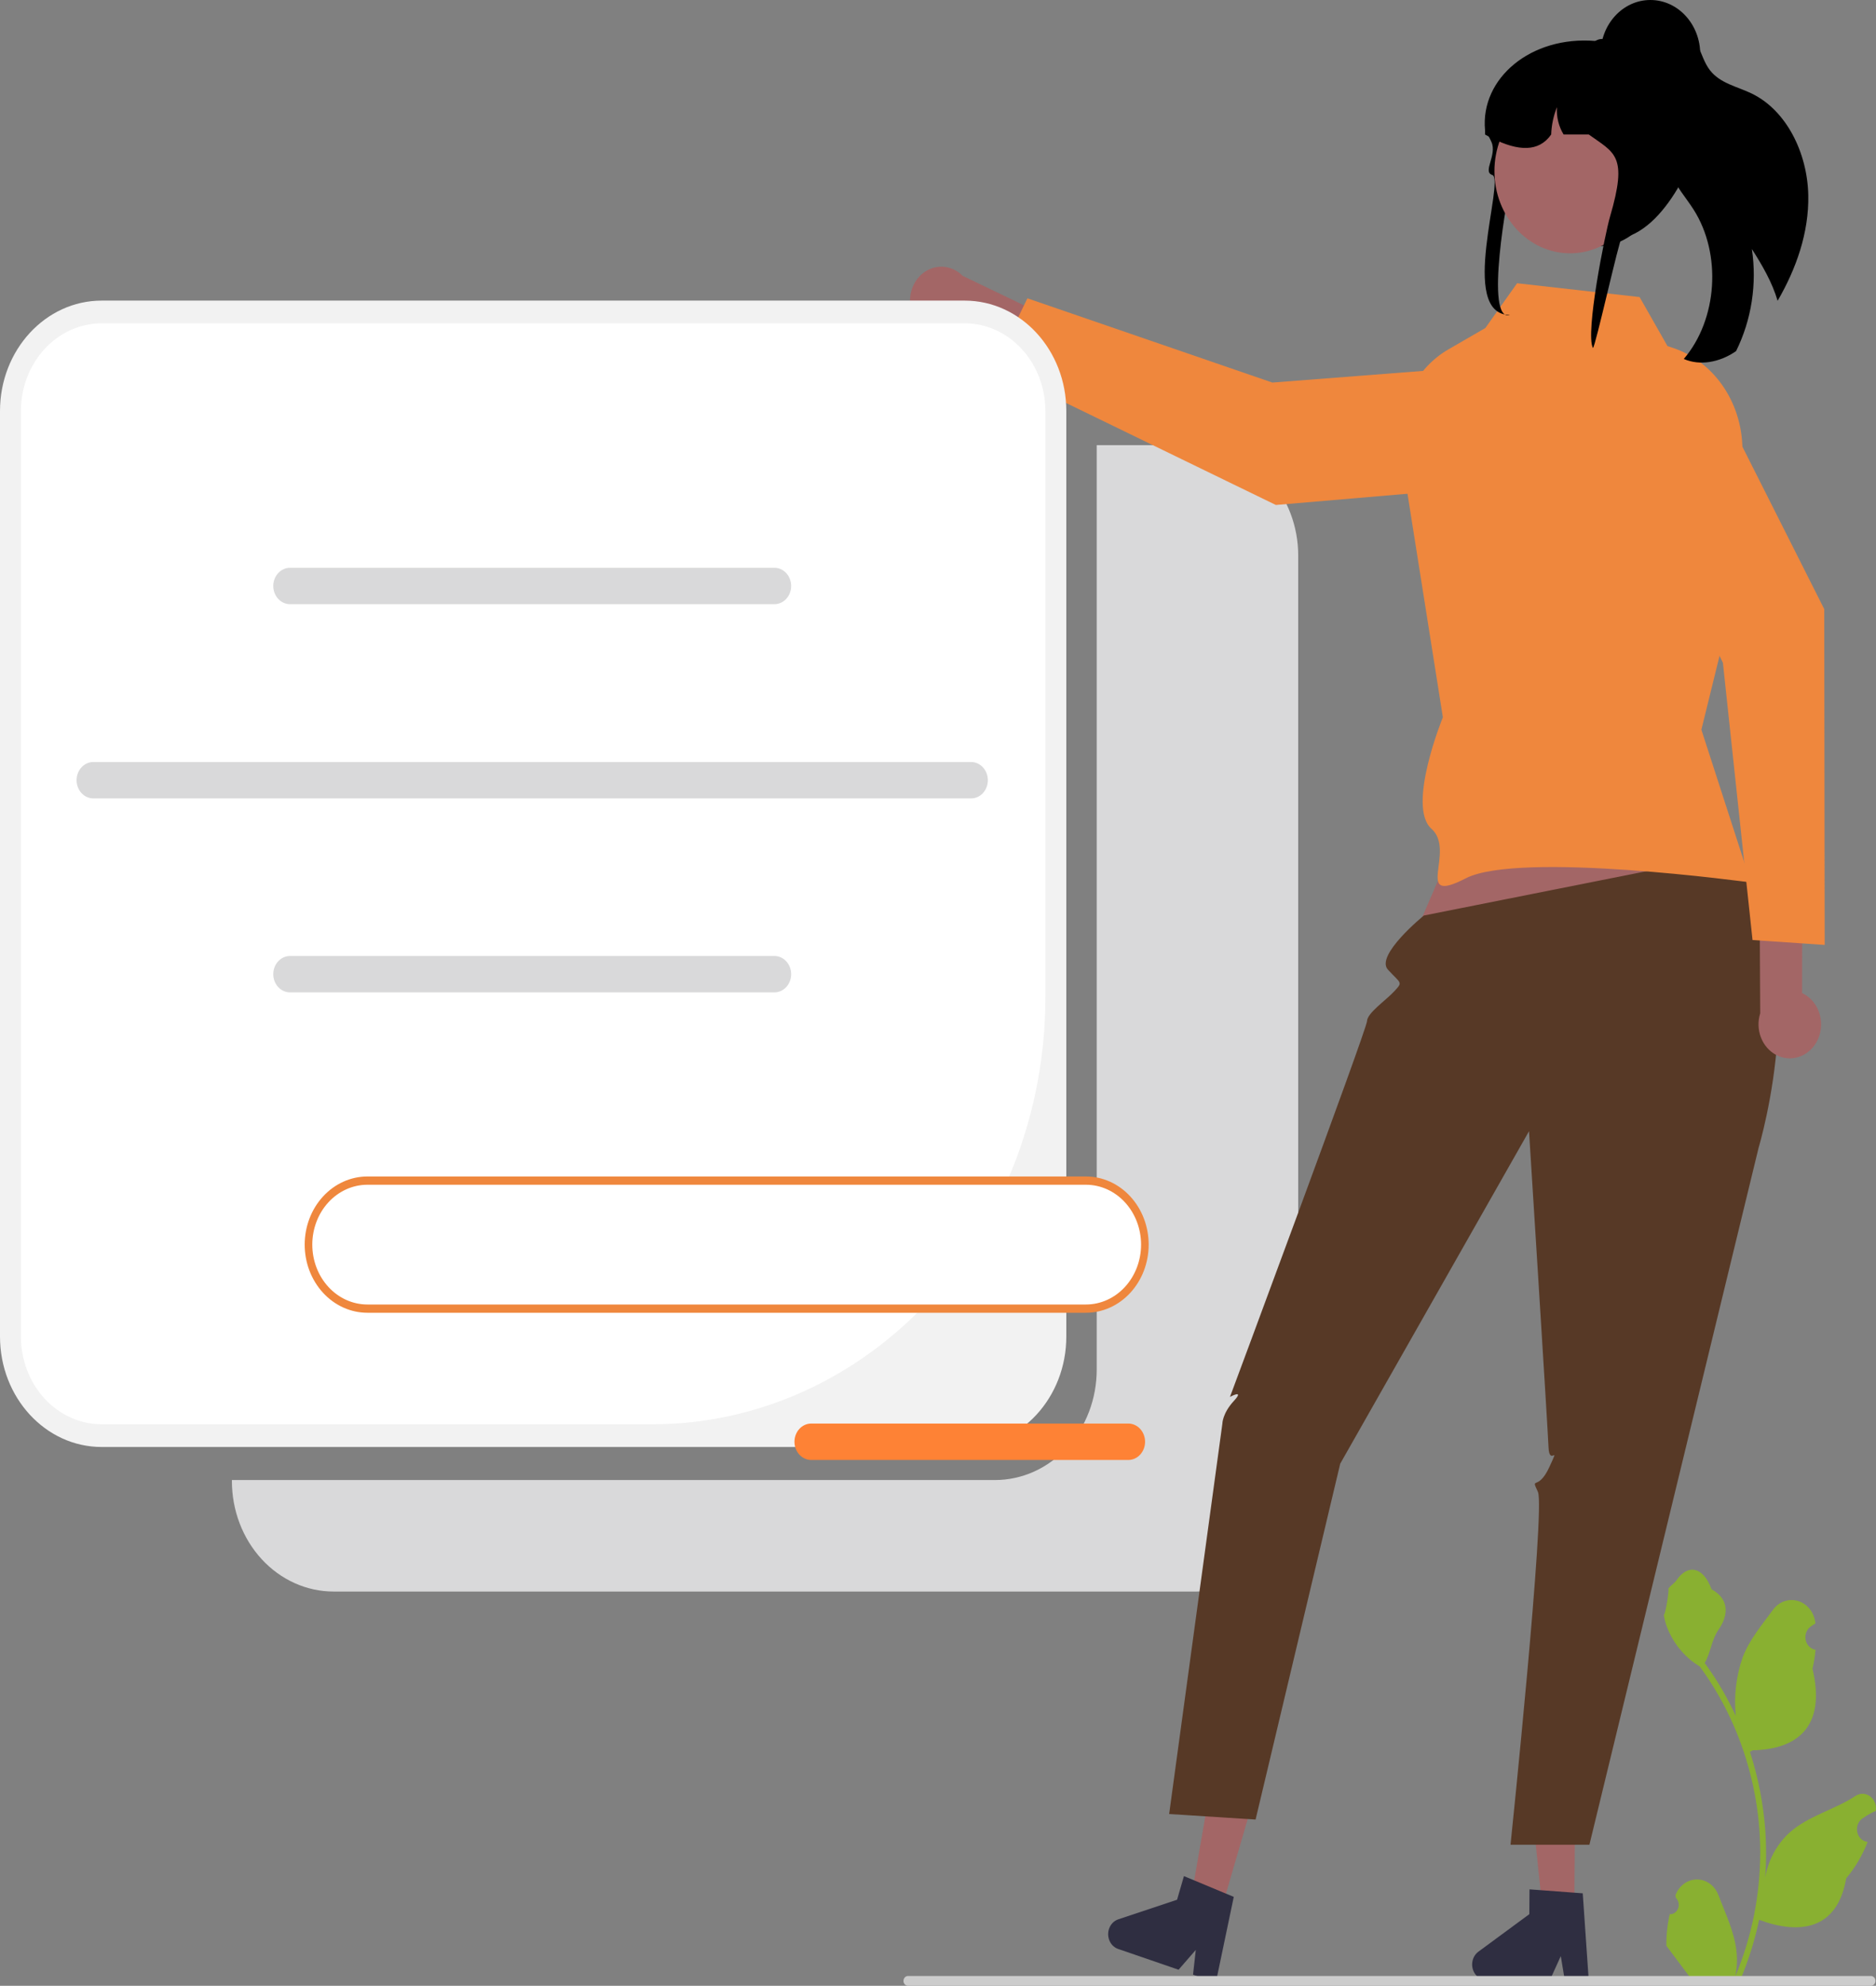 <svg width="190" height="201" viewBox="0 0 190 201" fill="none" xmlns="http://www.w3.org/2000/svg">
<rect x="0" y="0" width="190" height="201" fill="#808080" stroke="none"/>
<g clip-path="url(#clip0_208_182)">
<path d="M121.185 45.057H111.075V138.627C111.075 140.095 110.809 141.549 110.292 142.905C109.774 144.262 109.016 145.494 108.059 146.532C107.103 147.57 105.968 148.394 104.719 148.956C103.469 149.517 102.13 149.807 100.778 149.807H23.487V149.914C23.487 151.382 23.753 152.835 24.271 154.192C24.788 155.548 25.547 156.78 26.503 157.819C27.459 158.857 28.595 159.68 29.844 160.242C31.093 160.804 32.432 161.093 33.785 161.093H121.185C122.537 161.093 123.876 160.804 125.125 160.242C126.375 159.68 127.51 158.857 128.466 157.819C129.422 156.78 130.181 155.548 130.698 154.192C131.216 152.835 131.482 151.382 131.482 149.914V56.236C131.482 53.271 130.397 50.428 128.466 48.331C126.535 46.235 123.916 45.057 121.185 45.057Z" fill="#D9D9DA"/>
<path d="M169.108 193.755C169.287 193.764 169.465 193.713 169.616 193.608C169.767 193.504 169.886 193.352 169.955 193.173C170.024 192.994 170.04 192.795 170.002 192.605C169.964 192.415 169.873 192.242 169.742 192.11L169.682 191.852C169.69 191.831 169.698 191.811 169.706 191.79C169.886 191.328 170.188 190.933 170.574 190.657C170.96 190.38 171.413 190.234 171.875 190.236C172.338 190.238 172.789 190.388 173.173 190.667C173.557 190.947 173.857 191.344 174.034 191.807C174.742 193.658 175.643 195.513 175.865 197.47C175.963 198.335 175.922 199.212 175.743 200.062C177.406 196.124 178.269 191.844 178.275 187.513C178.275 186.426 178.22 185.34 178.108 184.259C178.016 183.374 177.889 182.494 177.725 181.622C176.834 176.885 174.921 172.445 172.142 168.667C170.797 167.871 169.71 166.646 169.026 165.158C168.778 164.623 168.603 164.052 168.506 163.462C168.658 163.484 169.078 160.976 168.964 160.822C169.175 160.473 169.554 160.3 169.785 159.96C170.933 158.27 172.515 158.565 173.341 160.862C175.105 161.829 175.122 163.432 174.04 164.974C173.351 165.955 173.256 167.282 172.652 168.333C172.714 168.419 172.779 168.503 172.841 168.589C173.978 170.176 174.968 171.879 175.798 173.676C175.597 171.663 175.838 169.628 176.502 167.736C177.175 165.973 178.436 164.488 179.547 162.964C179.841 162.555 180.24 162.249 180.694 162.086C181.148 161.923 181.636 161.909 182.097 162.047C182.558 162.185 182.971 162.469 183.284 162.861C183.596 163.254 183.795 163.738 183.854 164.253C183.856 164.276 183.858 164.298 183.86 164.321C183.695 164.422 183.534 164.529 183.376 164.643C183.177 164.787 183.023 164.992 182.934 165.233C182.845 165.473 182.825 165.738 182.877 165.991C182.929 166.244 183.05 166.474 183.224 166.651C183.398 166.829 183.618 166.945 183.854 166.984L183.878 166.988C183.819 167.634 183.715 168.274 183.567 168.902C184.992 174.887 181.915 177.066 177.521 177.164C177.424 177.218 177.33 177.272 177.233 177.323C178.067 179.89 178.59 182.564 178.79 185.277C178.902 186.878 178.896 188.486 178.77 190.086L178.777 190.029C179.096 188.25 179.97 186.645 181.252 185.485C183.156 183.787 185.846 183.161 187.901 181.796C188.119 181.644 188.373 181.563 188.632 181.562C188.892 181.562 189.146 181.642 189.365 181.793C189.584 181.944 189.759 182.159 189.868 182.415C189.978 182.67 190.018 182.954 189.984 183.233L189.976 183.293C189.669 183.428 189.371 183.584 189.083 183.76C188.918 183.861 188.756 183.968 188.598 184.082C188.4 184.226 188.246 184.431 188.157 184.672C188.068 184.913 188.048 185.177 188.1 185.43C188.151 185.683 188.272 185.913 188.446 186.091C188.621 186.268 188.84 186.384 189.076 186.423L189.1 186.427C189.118 186.43 189.133 186.433 189.15 186.435C188.627 187.792 187.892 189.04 186.979 190.126C186.088 195.35 182.26 195.846 178.165 194.324H178.163C177.714 196.444 177.063 198.507 176.221 200.48H169.282C169.257 200.396 169.235 200.31 169.213 200.226C169.855 200.27 170.5 200.229 171.133 200.102C170.618 199.416 170.103 198.725 169.588 198.04C169.577 198.027 169.566 198.013 169.556 197.999C169.295 197.648 169.031 197.3 168.77 196.949L168.77 196.948C168.756 195.872 168.87 194.799 169.108 193.755L169.108 193.755Z" fill="#89B031"/>
<path d="M92.687 32.329C92.941 32.745 93.274 33.097 93.665 33.36C94.056 33.623 94.495 33.791 94.952 33.851C95.408 33.912 95.871 33.864 96.309 33.712C96.747 33.559 97.149 33.305 97.487 32.967L111.913 40.032L114.694 36.181L97.504 27.925C96.938 27.349 96.196 27.018 95.42 26.996C94.644 26.974 93.888 27.262 93.294 27.804C92.7 28.347 92.311 29.108 92.199 29.941C92.087 30.775 92.261 31.625 92.687 32.329H92.687Z" fill="#A36666"/>
<path d="M154.595 36.734L156.025 45.536C156.092 45.947 156.079 46.368 155.987 46.773C155.895 47.178 155.726 47.557 155.491 47.887C155.256 48.217 154.96 48.489 154.622 48.687C154.284 48.886 153.911 49.005 153.529 49.038L129.218 51.113L100.642 37.228L104.055 30.195L128.861 38.723L154.595 36.734Z" fill="#EF873D"/>
<path d="M97.698 30.427H10.297C4.61 30.427 0 35.432 0 41.606V135.283C0 141.457 4.61 146.462 10.297 146.462H97.698C103.385 146.462 107.995 141.457 107.995 135.283V41.606C107.995 35.432 103.385 30.427 97.698 30.427Z" fill="#F2F2F2"/>
<path d="M10.297 32.726C9.223 32.726 8.16 32.955 7.167 33.402C6.175 33.848 5.273 34.502 4.513 35.327C3.754 36.151 3.151 37.13 2.74 38.208C2.329 39.285 2.118 40.44 2.118 41.606V135.283C2.118 137.638 2.979 139.897 4.513 141.563C6.047 143.228 8.128 144.164 10.297 144.164H66.078C71.305 144.164 76.48 143.046 81.309 140.875C86.138 138.703 90.525 135.521 94.221 131.508C97.916 127.496 100.848 122.733 102.848 117.491C104.848 112.249 105.877 106.63 105.877 100.956V41.606C105.877 40.44 105.666 39.285 105.255 38.208C104.844 37.13 104.241 36.151 103.482 35.327C102.722 34.502 101.82 33.848 100.828 33.402C99.835 32.955 98.772 32.726 97.698 32.726H10.297Z" fill="white"/>
<path d="M78.43 61.155H29.374C28.924 61.155 28.492 60.961 28.174 60.615C27.856 60.27 27.677 59.801 27.677 59.312C27.677 58.824 27.856 58.355 28.174 58.01C28.492 57.664 28.924 57.47 29.374 57.47H78.43C78.88 57.47 79.312 57.664 79.63 58.01C79.948 58.355 80.127 58.824 80.127 59.312C80.127 59.801 79.948 60.27 79.63 60.615C79.312 60.961 78.88 61.155 78.43 61.155Z" fill="#D9D9DA"/>
<path d="M78.43 100.448H29.374C28.924 100.448 28.492 100.254 28.174 99.909C27.856 99.563 27.677 99.094 27.677 98.606C27.677 98.117 27.856 97.648 28.174 97.303C28.492 96.957 28.924 96.763 29.374 96.763H78.43C78.88 96.763 79.312 96.957 79.63 97.303C79.948 97.648 80.127 98.117 80.127 98.606C80.127 99.094 79.948 99.563 79.63 99.909C79.312 100.254 78.88 100.448 78.43 100.448Z" fill="#D9D9DA"/>
<path d="M98.351 80.814H9.454C9.003 80.814 8.572 80.62 8.253 80.275C7.935 79.929 7.756 79.461 7.756 78.972C7.756 78.483 7.935 78.014 8.253 77.669C8.572 77.323 9.003 77.129 9.454 77.129H98.351C98.801 77.129 99.233 77.323 99.551 77.669C99.869 78.014 100.048 78.483 100.048 78.972C100.048 79.461 99.869 79.929 99.551 80.275C99.233 80.62 98.801 80.814 98.351 80.814Z" fill="#D9D9DA"/>
<path d="M151.523 75.529L142.667 96.012L176.734 92.266L169.623 72.603L151.523 75.529Z" fill="#A36666"/>
<path d="M159.444 193.255L156.214 193.225L154.784 179.385L159.551 179.428L159.444 193.255Z" fill="#A36666"/>
<path d="M149.097 198.831C149.095 199.247 149.244 199.646 149.512 199.943C149.78 200.239 150.146 200.408 150.529 200.412L156.951 200.47L158.075 197.996L158.488 200.483L160.911 200.507L160.299 191.638L159.456 191.577L156.018 191.32L154.908 191.239L154.889 193.749L149.73 197.547C149.537 197.69 149.378 197.881 149.268 198.104C149.158 198.328 149.099 198.577 149.097 198.831Z" fill="#2F2E41"/>
<path d="M123.699 193.271L120.619 192.212L122.999 178.526L127.543 180.088L123.699 193.271Z" fill="#A36666"/>
<path d="M112.3 195.301C112.185 195.697 112.22 196.127 112.396 196.496C112.572 196.865 112.876 197.143 113.241 197.269L119.364 199.373L121.108 197.367L120.83 199.875L123.139 200.671L124.955 191.998L124.165 191.671L120.948 190.329L119.909 189.898L119.212 192.29L113.253 194.275C113.029 194.35 112.826 194.482 112.66 194.661C112.494 194.839 112.371 195.059 112.3 195.301Z" fill="#2F2E41"/>
<path d="M175.183 86.506L144.208 92.668C144.208 92.668 139.24 96.702 140.569 98.147C141.898 99.592 142.104 99.368 141.231 100.316C140.357 101.264 138.469 102.532 138.451 103.361C138.432 104.19 124.571 141.393 124.571 141.393C124.571 141.393 126.111 140.557 124.956 141.811C123.801 143.065 123.801 144.102 123.801 144.102L118.41 183.613L127.165 184.172L135.737 148.151L154.858 114.499C154.858 114.499 156.755 144.508 156.834 146.504C156.914 148.5 158.069 145.992 156.914 148.5C155.759 151.008 154.989 149.336 155.759 151.008C156.529 152.68 152.985 186.72 152.985 186.72H160.975L178.113 116.164C178.113 116.164 184.211 95.992 175.183 86.506Z" fill="#573926"/>
<path d="M166.058 30.069L153.65 28.67L150.436 33.201L146.691 35.366C145.106 36.282 143.798 37.675 142.923 39.377C142.048 41.079 141.643 43.019 141.757 44.965L146.133 72.603C146.133 72.603 142.436 81.64 144.978 83.889C147.52 86.139 143.013 91.709 148.443 88.906C153.874 86.102 177.321 89.324 177.321 89.324L172.315 73.857L176.055 58.659L176.466 45.916C176.543 43.535 175.892 41.193 174.615 39.255C173.338 37.318 171.506 35.893 169.405 35.204L168.882 35.032L166.058 30.069Z" fill="#EF873D"/>
<path d="M183.14 19.743C183.221 23.54 181.914 27.216 180.036 30.445C179.478 28.56 178.476 26.844 177.43 25.209C177.957 28.747 177.395 32.375 175.832 35.532C175.777 35.575 175.719 35.614 175.661 35.651C174.13 36.65 172.19 37.055 170.534 36.333C173.955 32.33 174.39 25.698 171.522 21.207C170.71 19.933 169.66 18.806 169.157 17.356C168.363 15.043 169.127 12.496 169.608 10.084C170.058 7.839 170.137 5.167 168.75 3.522C168.898 3.292 169.1 3.109 169.335 2.992C169.57 2.874 169.829 2.827 170.086 2.854C170.941 2.985 171.564 3.792 171.961 4.624C172.357 5.455 172.619 6.376 173.171 7.094C174.195 8.438 175.937 8.756 177.406 9.464C180.963 11.184 183.054 15.518 183.14 19.743Z" fill="black"/>
<path d="M91.504 200.503C91.504 200.568 91.515 200.633 91.538 200.693C91.561 200.754 91.595 200.808 91.638 200.855C91.68 200.901 91.731 200.938 91.787 200.962C91.842 200.987 91.902 201 91.962 201H189.488C189.609 201 189.726 200.948 189.812 200.854C189.898 200.761 189.946 200.634 189.946 200.503C189.946 200.371 189.898 200.244 189.812 200.151C189.726 200.058 189.609 200.005 189.488 200.005H91.962C91.902 200.005 91.842 200.018 91.787 200.043C91.731 200.068 91.68 200.104 91.638 200.15C91.595 200.197 91.561 200.252 91.538 200.312C91.516 200.372 91.504 200.437 91.504 200.503Z" fill="#CCCCCC"/>
<path d="M153.2 17.572C153.404 16.8 152.003 21.521 152.679 21.606C155.758 21.989 159.984 23.986 162.129 24.917C162.225 24.905 162.322 24.893 162.416 24.877C162.646 24.85 162.87 24.81 163.092 24.765C168.085 23.739 170.005 15.412 170.005 15.336C170.005 14.961 169.178 4.679 167.874 4.527C167.531 4.487 167.187 4.466 166.843 4.466H163.608C162.938 4.31 162.26 4.203 161.577 4.147H161.571C155.058 3.608 149.923 7.918 150.403 13.162C150.406 13.168 150.411 13.174 150.414 13.18C150.553 13.405 150.675 13.618 150.783 13.822C150.888 14.014 150.976 14.197 151.053 14.37C151.647 15.709 150.121 17.394 151.133 17.709C152.478 18.127 147.593 31.877 152.92 31.877C150.329 32.676 152.64 19.702 153.2 17.572Z" fill="black"/>
<path d="M159.014 25.64C163.245 25.64 166.674 21.916 166.674 17.324C166.674 12.731 163.245 9.008 159.014 9.008C154.784 9.008 151.355 12.731 151.355 17.324C151.355 21.916 154.784 25.64 159.014 25.64Z" fill="#A36666"/>
<path d="M150.403 13.615C150.531 13.688 150.656 13.755 150.783 13.822C150.917 13.892 151.05 13.962 151.184 14.026C153.749 15.289 155.836 15.429 157.103 13.615C157.137 12.661 157.335 11.722 157.686 10.846C157.624 11.825 157.861 12.798 158.362 13.615H160.912C163.54 15.508 164.889 15.706 163.065 21.921C162.557 23.653 160.535 33.73 161.331 35.225C161.561 35.197 164.008 24.16 164.23 24.114C169.223 23.088 172.396 14.157 171.99 13.652C171.992 12.215 171.687 10.797 171.101 9.509C170.358 7.878 169.201 6.511 167.766 5.571C166.911 5.121 166.019 4.757 165.102 4.485C165.079 4.478 165.059 4.472 165.036 4.466C164.755 4.384 164.468 4.308 164.181 4.244C163.589 4.108 162.989 4.01 162.386 3.949C162.344 3.946 162.301 3.943 162.261 3.943C162.021 3.943 161.784 4.014 161.577 4.147C161.574 4.147 161.574 4.15 161.571 4.15C161.423 4.244 161.294 4.369 161.191 4.518C161.009 4.769 160.911 5.079 160.912 5.398H158.072C157.967 5.398 157.862 5.401 157.757 5.407C155.861 5.477 154.058 6.313 152.7 7.751C151.342 9.188 150.527 11.124 150.414 13.18C150.406 13.326 150.403 13.469 150.403 13.615Z" fill="black"/>
<path d="M167.15 10.957C169.937 10.957 172.197 8.504 172.197 5.478C172.197 2.453 169.937 0 167.15 0C164.363 0 162.104 2.453 162.104 5.478C162.104 8.504 164.363 10.957 167.15 10.957Z" fill="black"/>
<path d="M183.947 105.531C184.193 105.109 184.352 104.634 184.413 104.14C184.473 103.645 184.434 103.141 184.298 102.665C184.162 102.188 183.932 101.749 183.624 101.378C183.317 101.007 182.938 100.713 182.516 100.516L182.54 83.335L178.165 82.159L178.273 102.566C178.021 103.363 178.047 104.232 178.346 105.01C178.646 105.787 179.197 106.419 179.897 106.784C180.596 107.15 181.394 107.224 182.141 106.993C182.887 106.762 183.53 106.242 183.947 105.531V105.531Z" fill="#A36666"/>
<path d="M162.278 42.419L169.087 37.395C169.405 37.16 169.764 37.001 170.142 36.926C170.52 36.851 170.908 36.863 171.282 36.961C171.655 37.059 172.005 37.24 172.31 37.493C172.615 37.747 172.868 38.067 173.052 38.433L184.759 61.657L184.804 95.645L177.495 95.148L174.495 67.087L162.278 42.419Z" fill="#EF873D"/>
<path d="M109.984 119.5H37.212C35.629 119.5 34.111 120.183 32.992 121.398C31.873 122.613 31.244 124.261 31.244 125.979C31.244 127.698 31.873 129.346 32.992 130.561C34.111 131.776 35.629 132.458 37.212 132.458H109.984C111.566 132.458 113.084 131.776 114.204 130.561C115.323 129.346 115.952 127.698 115.952 125.979C115.952 124.261 115.323 122.613 114.204 121.398C113.084 120.183 111.566 119.5 109.984 119.5Z" fill="white"/>
<path d="M109.984 132.876H37.212C35.527 132.876 33.911 132.15 32.72 130.856C31.528 129.563 30.859 127.808 30.859 125.979C30.859 124.15 31.528 122.396 32.72 121.102C33.911 119.809 35.527 119.082 37.212 119.082H109.984C111.669 119.082 113.285 119.809 114.476 121.102C115.667 122.396 116.337 124.15 116.337 125.979C116.337 127.808 115.667 129.563 114.476 130.856C113.285 132.15 111.669 132.876 109.984 132.876ZM37.212 119.918C35.731 119.918 34.311 120.557 33.264 121.693C32.217 122.83 31.629 124.372 31.629 125.979C31.629 127.587 32.217 129.128 33.264 130.265C34.311 131.402 35.731 132.04 37.212 132.04H109.984C111.464 132.04 112.884 131.402 113.931 130.265C114.978 129.128 115.567 127.587 115.567 125.979C115.567 124.372 114.978 122.83 113.931 121.693C112.884 120.557 111.464 119.918 109.984 119.918H37.212Z" fill="#EF873D"/>
<path d="M114.275 147.776H82.16C81.71 147.776 81.278 147.581 80.96 147.236C80.642 146.89 80.463 146.422 80.463 145.933C80.463 145.444 80.642 144.976 80.96 144.63C81.278 144.284 81.71 144.09 82.16 144.09H114.275C114.725 144.09 115.157 144.284 115.475 144.63C115.793 144.976 115.972 145.444 115.972 145.933C115.972 146.422 115.793 146.89 115.475 147.236C115.157 147.581 114.725 147.776 114.275 147.776Z" fill="#FE8235"/>
</g>
<defs>
<clipPath id="clip0_208_182">
<rect width="190" height="201" fill="white"/>
</clipPath>
</defs>
</svg>
